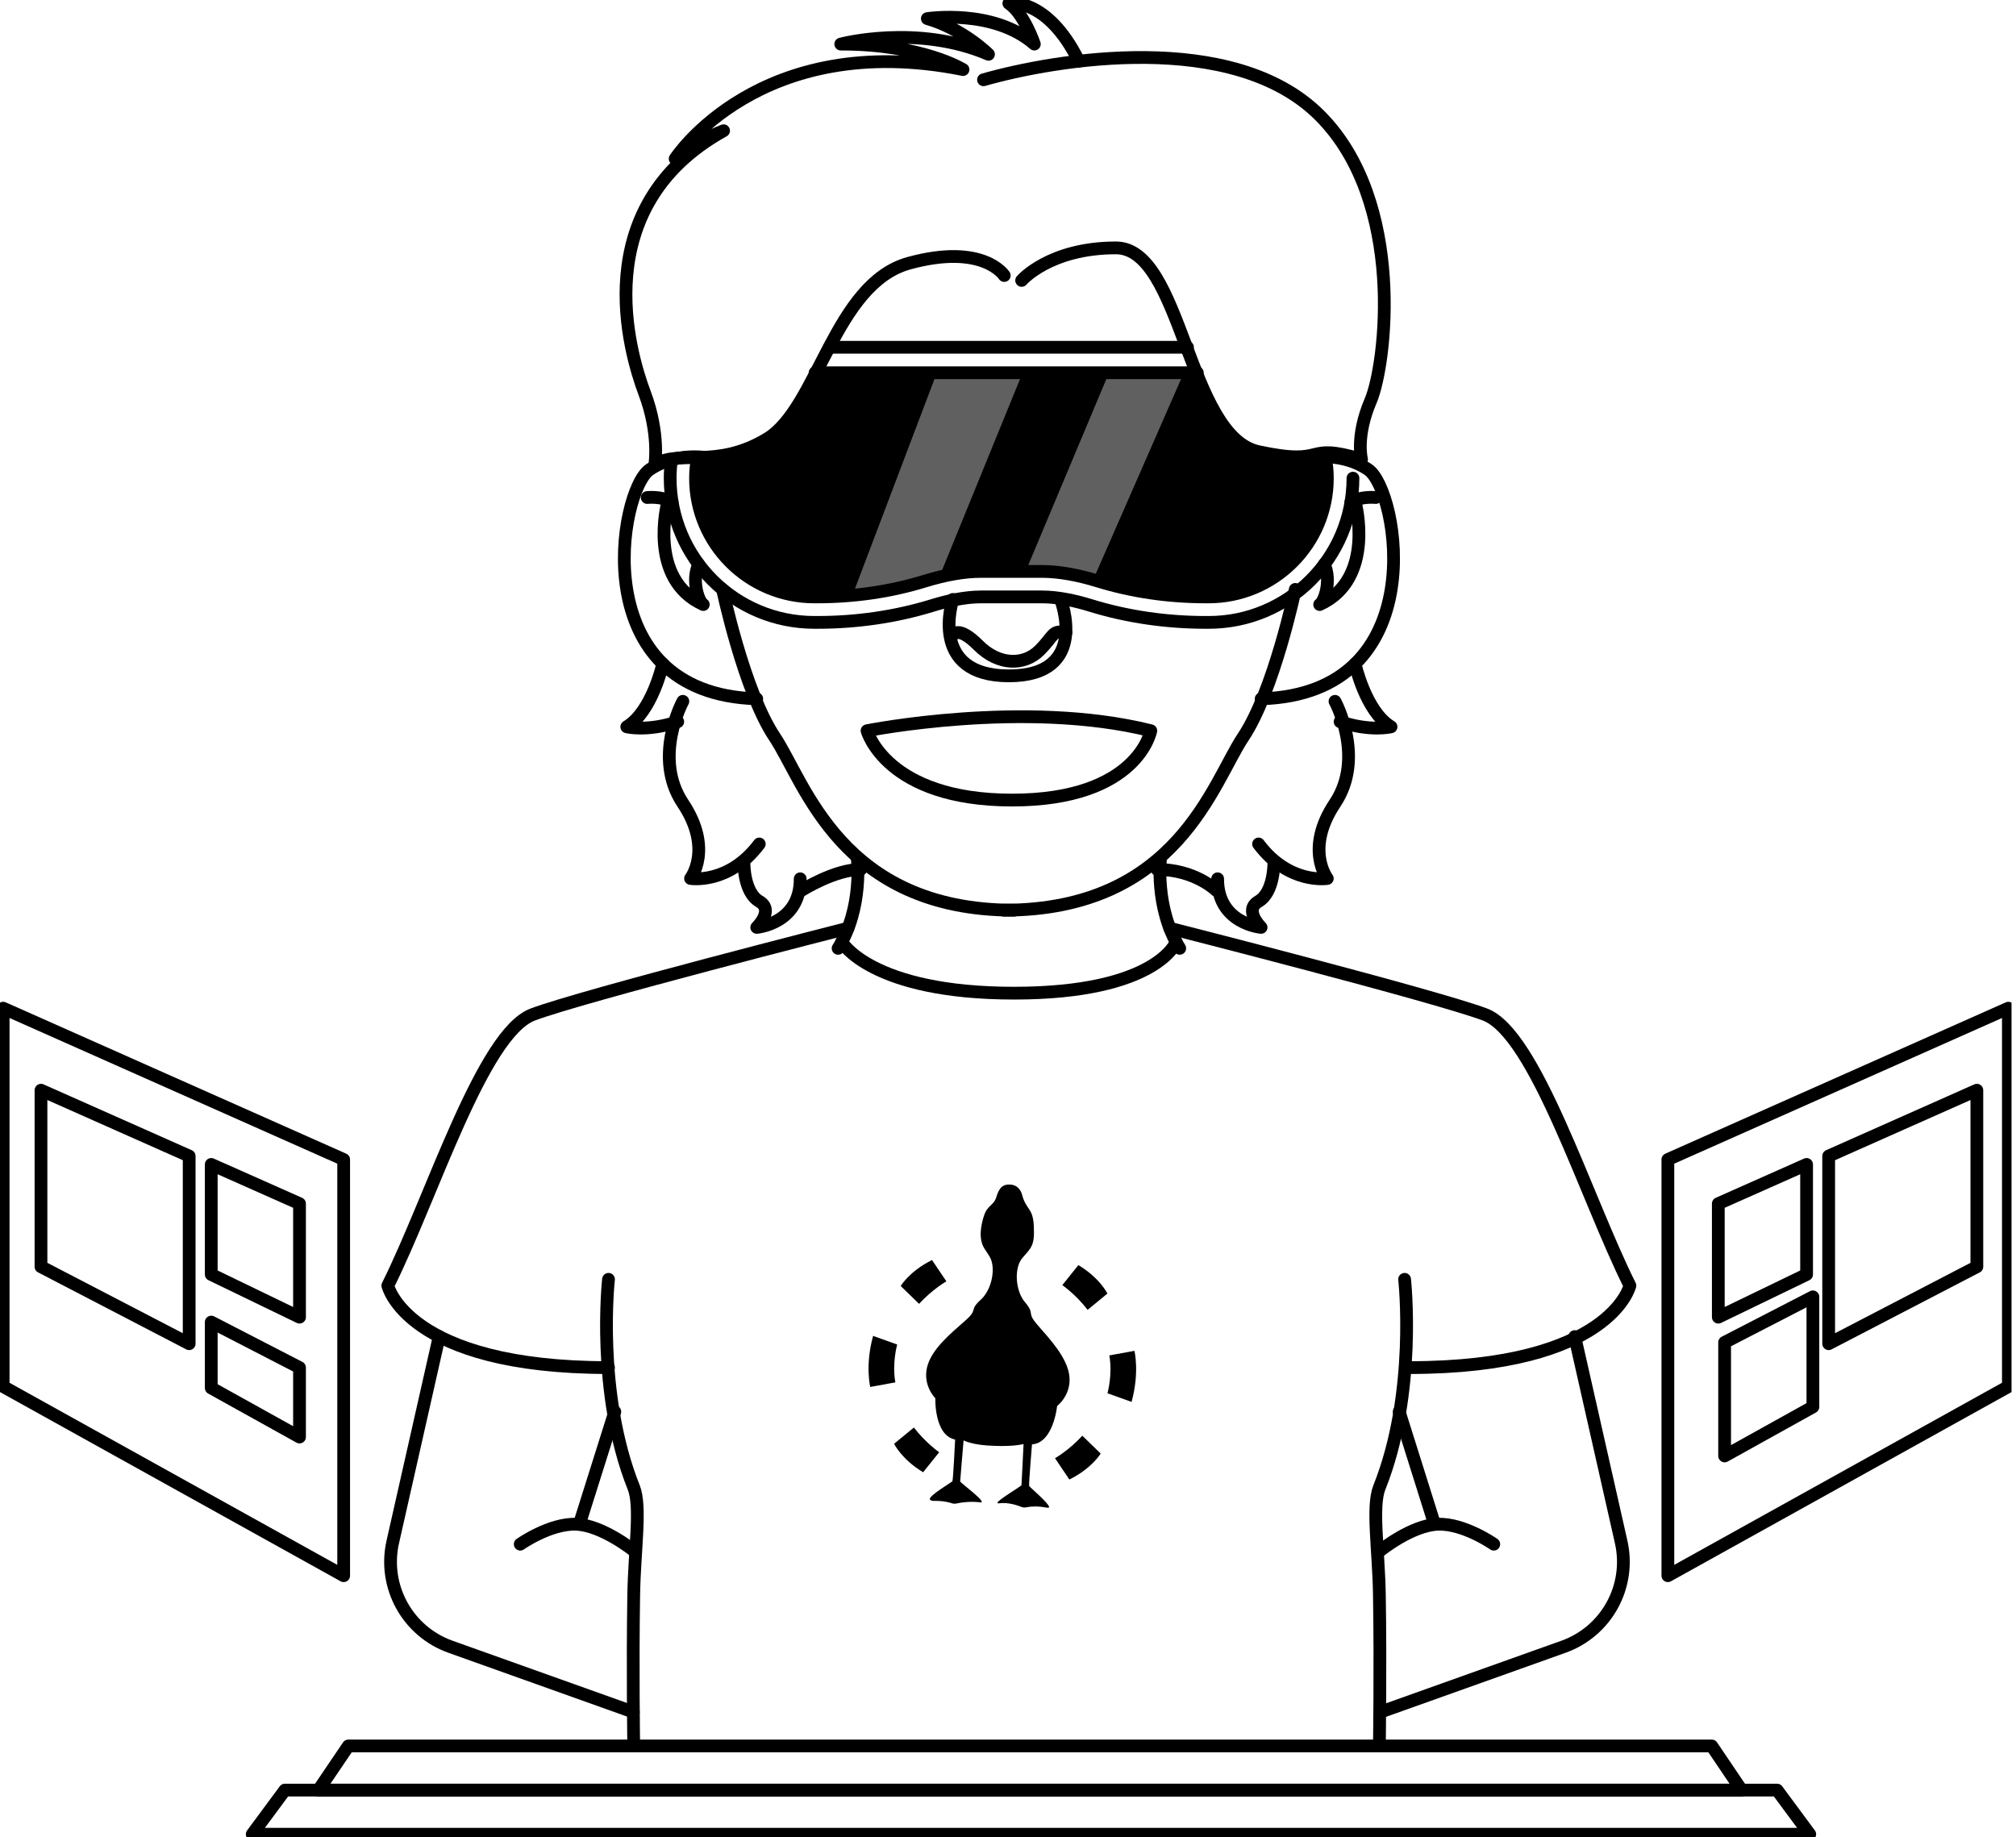 <svg width="158" height="144" viewBox="0 0 158 144" fill="none" xmlns="http://www.w3.org/2000/svg">
<g id="Capa_1" clip-path="url(#clip0_565_581)">
<path id="Vector" d="M78.706 21.592C78.706 21.592 77.075 19.027 71.239 20.628C65.402 22.229 64.098 32.009 60.105 34.401C56.111 36.793 53.319 35.202 51.323 36.398C51.323 36.398 51.723 34.001 50.522 30.808C49.326 27.616 45.931 16.234 56.709 10.245C56.709 10.245 54.115 11.243 52.914 12.439C52.914 12.439 59.502 2.258 75.474 5.451C75.474 5.451 72.282 3.454 65.892 3.454C65.892 3.454 71.881 1.858 77.471 4.255C77.471 4.255 75.474 2.258 72.677 1.458C72.677 1.458 77.866 0.657 81.064 3.454C81.064 3.454 80.263 1.058 79.067 0.262C79.067 0.262 82.057 -0.257 84.553 4.794" stroke="black" stroke-linecap="round" stroke-linejoin="round"/>
<path id="Vector_2" d="M80.07 21.977C80.07 21.977 82.265 19.427 87.459 19.427C92.653 19.427 93.048 34.199 98.638 35.4C104.227 36.6 101.998 34.599 106.708 35.998C106.708 35.998 106.228 34.199 107.424 31.406C108.62 28.609 110.222 15.834 103.431 9.049C96.646 2.263 82.67 4.655 77.081 6.252" stroke="black" stroke-linecap="round" stroke-linejoin="round"/>
<path id="Vector_3" d="M56.126 35.998C56.126 35.998 53.319 35.197 50.922 36.798C48.526 38.394 45.733 54.367 59.309 54.767" stroke="black" stroke-linecap="round" stroke-linejoin="round"/>
<path id="Vector_4" d="M102.022 35.998C102.022 35.998 104.83 35.197 107.226 36.798C109.623 38.394 112.416 54.367 98.84 54.767" stroke="black" stroke-linecap="round" stroke-linejoin="round"/>
<path id="Vector_5" d="M52.622 36.032C52.558 36.502 52.523 36.986 52.523 37.475C52.523 43.717 57.584 48.778 63.826 48.778H64.048C67.102 48.778 70.147 48.352 73.072 47.453C74.273 47.082 75.642 46.781 76.883 46.781H81.676C82.922 46.781 84.286 47.082 85.487 47.453C88.407 48.352 91.452 48.778 94.511 48.778H94.733C100.975 48.778 106.035 43.717 106.035 37.475" stroke="black" stroke-linecap="round" stroke-linejoin="round"/>
<path id="Vector_6" d="M93.068 27.216H80.07H78.474H65.017" stroke="black" stroke-linecap="round" stroke-linejoin="round"/>
<path id="Vector_7" d="M50.725 38.992C50.725 38.992 51.827 38.869 52.672 39.333" stroke="black" stroke-linecap="round" stroke-linejoin="round"/>
<path id="Vector_8" d="M52.321 39.393C52.321 39.393 50.724 45.382 55.118 47.379C54.737 47.152 54.179 45.491 54.757 44.226" stroke="black" stroke-linecap="round" stroke-linejoin="round"/>
<path id="Vector_9" d="M107.82 38.992C107.82 38.992 106.718 38.869 105.873 39.333" stroke="black" stroke-linecap="round" stroke-linejoin="round"/>
<path id="Vector_10" d="M106.223 39.393C106.223 39.393 107.82 45.382 103.426 47.379C103.807 47.152 104.365 45.491 103.787 44.226" stroke="black" stroke-linecap="round" stroke-linejoin="round"/>
<path id="Vector_11" d="M56.63 46.193C56.63 46.193 58.311 54.164 60.708 57.757C63.104 61.35 65.897 71.333 79.472 71.333" stroke="black" stroke-linecap="round" stroke-linejoin="round"/>
<path id="Vector_12" d="M74.679 46.979C74.679 46.979 72.682 52.968 79.072 52.968C85.462 52.968 83.124 46.979 83.124 46.979" stroke="black" stroke-linecap="round" stroke-linejoin="round"/>
<path id="Vector_13" d="M74.679 49.771C74.679 49.771 75.079 48.97 76.675 50.572C78.272 52.173 80.268 52.168 81.469 50.972C82.665 49.776 82.423 49.376 83.54 49.573" stroke="black" stroke-linecap="round" stroke-linejoin="round"/>
<path id="Vector_14" d="M51.945 52.024C51.945 52.024 51.12 55.761 49.123 56.962C49.123 56.962 50.72 57.362 53.117 56.561" stroke="black" stroke-linecap="round" stroke-linejoin="round"/>
<path id="Vector_15" d="M53.517 54.965C53.517 54.965 51.12 59.358 53.517 62.951C55.914 66.544 54.12 68.847 54.12 68.847C54.12 68.847 57.115 69.341 59.507 66.144" stroke="black" stroke-linecap="round" stroke-linejoin="round"/>
<path id="Vector_16" d="M58.31 67.74C58.31 67.74 58.31 69.949 59.507 70.641C60.703 71.333 59.309 72.682 59.309 72.682C59.309 72.682 62.724 72.395 62.714 68.872" stroke="black" stroke-linecap="round" stroke-linejoin="round"/>
<path id="Vector_17" d="M67.181 67.201C67.181 67.201 67.681 71.125 65.684 74.323" stroke="black" stroke-linecap="round" stroke-linejoin="round"/>
<path id="Vector_18" d="M62.837 69.771C62.837 69.771 65.417 68.14 67.458 68.14" stroke="black" stroke-linecap="round" stroke-linejoin="round"/>
<path id="Vector_19" d="M101.514 46.193C101.514 46.193 99.834 54.164 97.437 57.757C95.04 61.35 92.248 71.333 78.672 71.333" stroke="black" stroke-linecap="round" stroke-linejoin="round"/>
<path id="Vector_20" d="M106.199 52.024C106.199 52.024 107.024 55.761 109.02 56.962C109.02 56.962 107.424 57.362 105.027 56.561" stroke="black" stroke-linecap="round" stroke-linejoin="round"/>
<path id="Vector_21" d="M104.627 54.965C104.627 54.965 107.024 59.358 104.627 62.951C102.23 66.544 104.024 68.847 104.024 68.847C104.024 68.847 101.029 69.341 98.637 66.144" stroke="black" stroke-linecap="round" stroke-linejoin="round"/>
<path id="Vector_22" d="M99.834 67.74C99.834 67.74 99.834 69.949 98.638 70.641C97.442 71.333 98.835 72.682 98.835 72.682C98.835 72.682 95.42 72.395 95.43 68.872" stroke="black" stroke-linecap="round" stroke-linejoin="round"/>
<path id="Vector_23" d="M90.963 67.201C90.963 67.201 90.463 71.125 92.46 74.323" stroke="black" stroke-linecap="round" stroke-linejoin="round"/>
<path id="Vector_24" d="M95.306 69.771C95.306 69.771 93.651 68.14 90.686 68.14" stroke="black" stroke-linecap="round" stroke-linejoin="round"/>
<path id="Vector_25" d="M66.46 72.746C66.46 72.746 45.713 78.024 41.76 79.507C37.806 80.99 33.852 93.839 30.393 100.757C30.393 100.757 31.876 107.182 47.69 107.182" stroke="black" stroke-linecap="round" stroke-linejoin="round"/>
<path id="Vector_26" d="M91.674 72.746C91.674 72.746 112.421 78.024 116.374 79.507C120.328 80.99 124.282 93.839 127.741 100.757C127.741 100.757 126.258 107.182 110.444 107.182" stroke="black" stroke-linecap="round" stroke-linejoin="round"/>
<path id="Vector_27" d="M65.971 73.829C65.971 73.829 68.259 77.837 79.472 77.837C90.686 77.837 92.178 73.829 92.178 73.829" stroke="black" stroke-linecap="round" stroke-linejoin="round"/>
<path id="Vector_28" d="M47.69 100.263C47.69 100.263 46.702 109.159 49.667 116.572C50.27 118.084 49.727 121.42 49.667 124.973C49.573 130.642 49.667 136.834 49.667 136.834" stroke="black" stroke-linecap="round" stroke-linejoin="round"/>
<path id="Vector_29" d="M110.083 100.263C110.083 100.263 111.072 109.159 108.106 116.572C107.503 118.084 108.047 121.42 108.106 124.973C108.2 130.642 108.106 136.834 108.106 136.834" stroke="black" stroke-linecap="round" stroke-linejoin="round"/>
<path id="Vector_30" d="M34.421 104.751L30.784 120.842C29.993 124.331 31.935 127.859 35.306 129.06L49.637 134.175" stroke="black" stroke-linecap="round" stroke-linejoin="round"/>
<path id="Vector_31" d="M40.772 121.02C40.772 121.02 43.099 119.384 45.145 119.458C47.191 119.532 49.637 121.499 49.637 121.499" stroke="black" stroke-linecap="round" stroke-linejoin="round"/>
<path id="Vector_32" d="M45.407 119.458L48.185 110.641" stroke="black" stroke-linecap="round" stroke-linejoin="round"/>
<path id="Vector_33" d="M123.417 104.751L127.054 120.842C127.845 124.331 125.902 127.859 122.532 129.06L108.2 134.175" stroke="black" stroke-linecap="round" stroke-linejoin="round"/>
<path id="Vector_34" d="M117.071 121.02C117.071 121.02 114.743 119.384 112.697 119.458C110.651 119.532 108.205 121.499 108.205 121.499" stroke="black" stroke-linecap="round" stroke-linejoin="round"/>
<path id="Vector_35" d="M112.431 119.458L109.658 110.641" stroke="black" stroke-linecap="round" stroke-linejoin="round"/>
<path id="Vector_36" d="M134.155 136.834L136.493 140.294H24.957L27.299 136.834H134.155Z" stroke="black" stroke-linecap="round" stroke-linejoin="round"/>
<path id="Vector_37" d="M139.276 140.293L141.835 143.753H19.768L22.328 140.293H139.276Z" stroke="black" stroke-linecap="round" stroke-linejoin="round"/>
<path id="Vector_38" d="M0.247 79.013V108.665L26.934 123.491V90.874L0.247 79.013Z" stroke="black" stroke-linecap="round" stroke-linejoin="round"/>
<path id="Vector_39" d="M16.556 99.883V91.259L23.474 94.333V103.229L16.556 99.883Z" stroke="black" stroke-linecap="round" stroke-linejoin="round"/>
<path id="Vector_40" d="M16.556 108.778V103.614L23.474 107.182V112.623L16.556 108.778Z" stroke="black" stroke-linecap="round" stroke-linejoin="round"/>
<path id="Vector_41" d="M3.212 99.275V85.442L14.826 90.602V105.309L3.212 99.275Z" stroke="black" stroke-linecap="round" stroke-linejoin="round"/>
<path id="Vector_42" d="M141.588 99.883V91.259L134.669 94.333V103.229L141.588 99.883Z" stroke="black" stroke-linecap="round" stroke-linejoin="round"/>
<path id="Vector_43" d="M142.082 110.261V101.637L135.164 105.205V114.106L142.082 110.261Z" stroke="black" stroke-linecap="round" stroke-linejoin="round"/>
<path id="Vector_44" d="M154.932 99.275V85.442L143.318 90.602V105.309L154.932 99.275Z" stroke="black" stroke-linecap="round" stroke-linejoin="round"/>
<path id="Vector_45" d="M157.403 79.013V108.665L130.716 123.491V90.874L157.403 79.013Z" stroke="black" stroke-linecap="round" stroke-linejoin="round"/>
<g id="Group">
<path id="Vector_46" d="M77.946 113.315C79.502 113.379 80.219 113.172 80.219 113.172C80.219 113.172 80.071 116.295 80.056 116.394C80.041 116.493 77.585 117.911 78.301 117.817C79.018 117.723 79.735 117.975 80.066 118.104C80.174 118.148 80.298 118.158 80.417 118.134C81.573 117.911 82.235 118.312 82.22 118.104C82.201 117.812 80.703 116.547 80.659 116.463C80.614 116.379 80.881 113.197 80.881 113.197C82.566 113.088 82.848 110.192 82.848 110.192C82.848 110.192 83.945 109.367 83.817 107.909C83.688 106.451 82.329 105.003 81.306 103.831C80.412 102.804 81.163 103.036 80.328 102.052C79.581 101.173 79.448 99.369 80.14 98.573C80.832 97.778 81.099 97.619 81.024 96.102C80.95 94.585 80.431 94.906 80.081 93.562C80.081 93.562 79.903 92.905 79.235 92.841C78.568 92.776 78.296 93.122 78.089 93.809C77.881 94.496 77.402 94.427 77.125 95.257C76.849 96.087 76.69 97.125 77.15 97.847L77.525 98.425C78.104 99.305 77.733 101.079 76.878 101.85C75.919 102.71 76.695 102.581 75.672 103.481C74.501 104.513 72.969 105.764 72.648 107.192C72.326 108.62 73.305 109.584 73.305 109.584C73.305 109.584 73.201 112.49 74.857 112.821C74.857 112.821 74.699 116.009 74.644 116.088C74.59 116.167 72.727 117.259 72.88 117.511C73.033 117.763 73.537 117.471 74.629 117.822C74.753 117.862 74.886 117.852 75.015 117.822C75.386 117.733 76.201 117.649 76.804 117.743C77.521 117.857 75.252 116.201 75.252 116.102C75.252 116.004 75.519 112.885 75.519 112.885C75.519 112.885 76.216 113.281 77.97 113.315" fill="black"/>
<path id="Vector_47" d="M73.048 98.756L74.17 100.421C74.17 100.421 73.063 101.054 72.03 102.186L70.592 100.787C70.592 100.787 71.274 99.626 73.048 98.751V98.756Z" fill="black"/>
<path id="Vector_48" d="M84.513 99.151L83.258 100.718C83.258 100.718 84.305 101.44 85.24 102.655L86.791 101.38C86.791 101.38 86.213 100.169 84.513 99.147V99.151Z" fill="black"/>
<path id="Vector_49" d="M72.351 115.381L73.606 113.814C73.606 113.814 72.559 113.093 71.624 111.877L70.073 113.152C70.073 113.152 70.651 114.363 72.351 115.386V115.381Z" fill="black"/>
<path id="Vector_50" d="M83.806 115.949L82.685 114.284C82.685 114.284 83.792 113.651 84.825 112.52L86.263 113.918C86.263 113.918 85.581 115.079 83.806 115.954V115.949Z" fill="black"/>
<path id="Vector_51" d="M88.684 109.871L86.796 109.194C86.796 109.194 87.212 107.716 86.94 106.228L88.907 105.868C88.907 105.868 89.327 107.533 88.684 109.871Z" fill="black"/>
<path id="Vector_52" d="M68.427 104.696L70.315 105.373C70.315 105.373 69.9 106.851 70.172 108.339L68.205 108.699C68.205 108.699 67.785 107.034 68.427 104.696Z" fill="black"/>
</g>
<path id="Vector_53" d="M90.192 57.268C80.308 54.797 67.953 57.268 67.953 57.268C67.953 57.268 69.435 62.704 79.319 62.704C89.203 62.704 90.192 57.268 90.192 57.268Z" stroke="black" stroke-linecap="round" stroke-linejoin="round"/>
<path id="Vector_54" d="M64.157 29.212C64.157 29.212 62.432 32.889 60.989 33.714C59.546 34.54 58.879 35.489 54.767 36.002C54.767 36.002 52.667 42.986 59.926 45.926C65.975 48.377 71.165 44.671 77.619 44.784C85.249 44.918 84.958 45.16 90.542 46.519C96.127 47.878 101.533 45.269 102.784 42.126C104.034 38.983 104.528 36.017 104.034 35.523C103.54 35.029 100.08 37.006 97.115 34.535C94.15 32.064 93.932 29.321 93.547 29.207C93.161 29.094 64.162 29.207 64.162 29.207L64.157 29.212Z" fill="black"/>
<path id="Vector_55" d="M73.374 29.346L66.811 46.648C66.811 46.648 70.582 46.386 73.591 45.279L80.09 29.346H73.374Z" fill="#606060"/>
<path id="Vector_56" d="M86.935 29.163L80.352 44.849C80.352 44.849 83.461 44.542 85.714 45.348L92.781 29.212L86.935 29.163Z" fill="#606060"/>
<path id="Vector_57" d="M63.88 29.212H93.839" stroke="black" stroke-linecap="round" stroke-linejoin="round"/>
<path id="Vector_58" d="M103.856 35.8C103.97 36.343 104.029 36.902 104.029 37.475C104.029 42.605 99.853 46.781 94.723 46.781H94.501C91.575 46.781 88.734 46.366 86.065 45.545C84.424 45.041 82.942 44.784 81.666 44.784H76.873C75.598 44.784 74.115 45.041 72.474 45.545C69.806 46.366 66.964 46.781 64.038 46.781H63.816C58.686 46.781 54.51 42.605 54.51 37.475C54.51 36.922 54.565 36.383 54.668 35.859" stroke="black" stroke-linecap="round" stroke-linejoin="round"/>
</g>
<defs>
<clipPath id="clip0_565_581">
<rect width="157.65" height="144" fill="white"/>
</clipPath>
</defs>
</svg>
